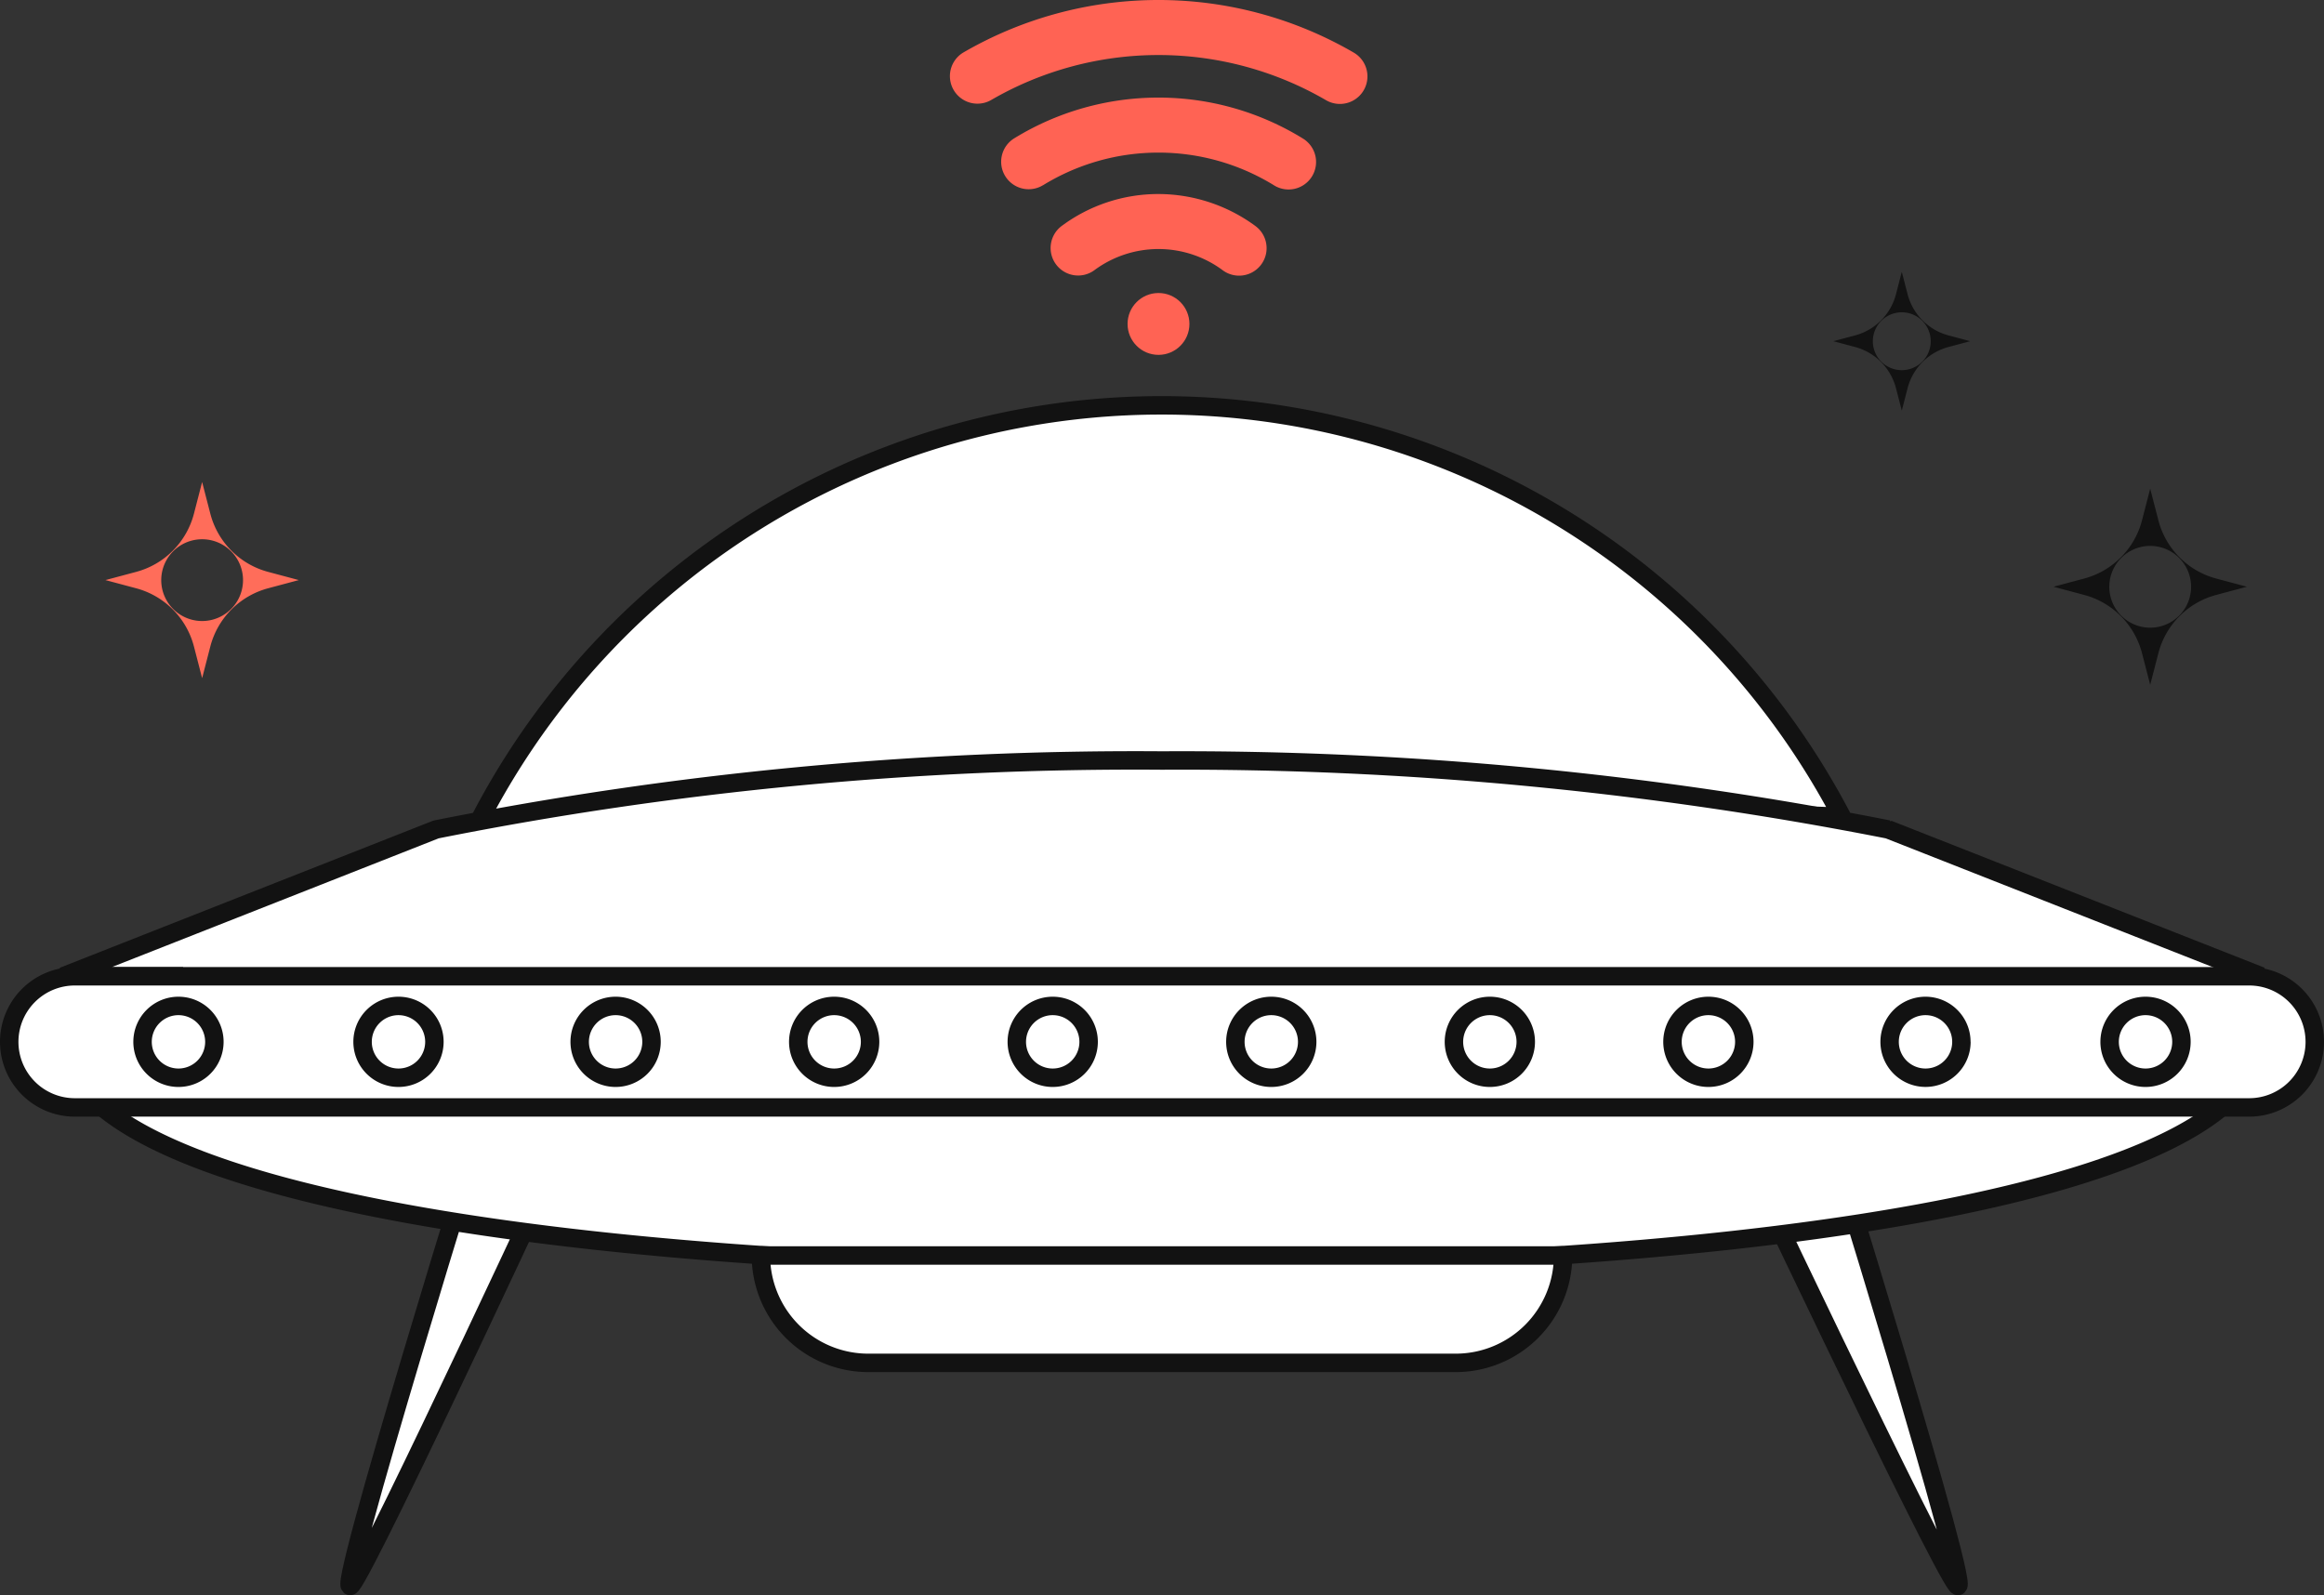 <svg xmlns="http://www.w3.org/2000/svg" width="126" height="86.509" viewBox="0 0 126 86.509">
  <rect x="0" y="0" width="126" height="86.509" fill="#333333" stroke="none"/>
  <g id="Group_20445" data-name="Group 20445" transform="translate(-600.062 -1391.319)">
    <g id="Grupo_17913" data-name="Grupo 17913" transform="translate(651.562 1391.319)">
      <path id="Path_13493" data-name="Path 13493" d="M644.09,1426.756a5.843,5.843,0,0,1,6.939,0,1.491,1.491,0,1,0,1.8-2.378l-.021-.016a8.9,8.9,0,0,0-5.248-1.73,8.783,8.783,0,0,0-5.248,1.73,1.491,1.491,0,1,0,1.779,2.394h0m-2.784-4.606a11.95,11.95,0,0,1,12.5,0,1.491,1.491,0,1,0,1.563-2.539h0a14.934,14.934,0,0,0-15.632,0,1.491,1.491,0,1,0,1.564,2.539m-2.829-4.608a18.08,18.08,0,0,1,18.166,0,1.493,1.493,0,0,0,1.511-2.576,21.078,21.078,0,0,0-21.186,0,1.493,1.493,0,0,0,1.509,2.576" transform="translate(-636.249 -1412.111)" fill="#ff6354"/>
      <circle id="Elipse_470" data-name="Elipse 470" cx="1.677" cy="1.677" r="1.677" transform="translate(9.633 15.888)" fill="#ff6354"/>
    </g>
    <g id="Group_16261-2" data-name="Group 16261-2" transform="translate(605.779 1417.456)">
      <g id="Group_16227-2" data-name="Group 16227-2">
        <path id="Path_13427-2" data-name="Path 13427-2" d="M611.467,1434.187a4.415,4.415,0,0,0,3.134,3.149l1.662.444-1.662.444a4.415,4.415,0,0,0-3.134,3.149l-.446,1.724-.446-1.724a4.415,4.415,0,0,0-3.134-3.149l-1.662-.444,1.662-.444a4.415,4.415,0,0,0,3.134-3.149l.446-1.724Zm-.446,5.813a2.217,2.217,0,0,0,0-4.434,2.217,2.217,0,0,0,0,4.434Z" transform="translate(-605.779 -1432.463)" fill="#ff6d5a"/>
      </g>
    </g>
    <g id="Group_16261" data-name="Group 16261" transform="translate(711.397 1417.817)">
      <g id="Group_16227" data-name="Group 16227">
        <path id="Path_13427" data-name="Path 13427" d="M716.085,1421.548a4.417,4.417,0,0,0,3.134,3.149l1.662.444-1.662.444a4.415,4.415,0,0,0-3.134,3.149l-.446,1.724-.446-1.724a4.415,4.415,0,0,0-3.134-3.149l-1.662-.444,1.662-.444a4.415,4.415,0,0,0,3.134-3.149l.446-1.724Zm-.446,5.813a2.217,2.217,0,0,0,0-4.434,2.217,2.217,0,0,0,0,4.434Z" transform="translate(-710.397 -1419.824)" fill="#121212"/>
      </g>
    </g>
    <g id="Group_16261-3" data-name="Group 16261-3" transform="translate(699.461 1406.057)">
      <g id="Group_16227-3" data-name="Group 16227-3">
        <path id="Path_13427-3" data-name="Path 13427-3" d="M704.487,1416.281a3.127,3.127,0,0,0,2.218,2.229l1.176.314-1.176.314a3.124,3.124,0,0,0-2.218,2.229l-.316,1.22-.316-1.22a3.122,3.122,0,0,0-2.218-2.229l-1.176-.314,1.176-.314a3.124,3.124,0,0,0,2.218-2.229l.316-1.22Zm-.316,4.114a1.569,1.569,0,0,0,0-3.138,1.569,1.569,0,0,0,0,3.138Z" transform="translate(-700.461 -1415.061)" fill="#121212"/>
      </g>
    </g>
    <g id="Group_20467" data-name="Group 20467" transform="translate(619.014 1451.298)">
      <path id="Path_31280" data-name="Path 31280" d="M-1652.241,8037.186s-8.475,27.247-7.407,25.978,12.262-25.43,12.262-25.43" transform="translate(1659.741 -8037.186)" fill="#fff" stroke="#121212" stroke-linecap="round" stroke-linejoin="round" stroke-width="1"/>
      <path id="Path_31281" data-name="Path 31281" d="M-1266.38,8037.186s8.475,27.247,7.407,25.978-12.5-25.43-12.5-25.43" transform="translate(1346.116 -8037.186)" fill="#fff" stroke="#121212" stroke-linecap="round" stroke-linejoin="round" stroke-width="1"/>
    </g>
    <g id="Group_20468" data-name="Group 20468" transform="translate(600.562 1413.298)">
      <path id="Trazado_13612-2" data-name="Trazado 13612-2" d="M626.364,1448.243a41.642,41.642,0,0,1,73.861-.184s-17.713-.714-37.713-.738C638.512,1447.292,626.364,1448.243,626.364,1448.243Z" transform="translate(-600.864 -1425.749)" fill="#fff" stroke="#121212" stroke-linecap="round" stroke-linejoin="bevel" stroke-width="1"/>
      <path id="Trazado_13613-2" data-name="Trazado 13613-2" d="M603.468,1459.995c0,8.277,26.681,12.52,59.594,12.52s59.594-4.242,59.594-12.52a4.971,4.971,0,0,0-1.451-3.288h1.451l-20.216-7.961a197.844,197.844,0,0,0-39.378-3.739,193.913,193.913,0,0,0-39.359,3.739l-20.216,7.965h6.5a22.887,22.887,0,0,0-3.165,1.348,1.806,1.806,0,0,1-2.466-.652A4.524,4.524,0,0,0,603.468,1459.995Z" transform="translate(-600.562 -1425.749)" fill="#fff" stroke="#121212" stroke-linecap="round" stroke-linejoin="bevel" stroke-width="1"/>
      <path id="Rectángulo_6628-2" data-name="Rectángulo 6628-2" d="M725.562,1460.262h0a3.556,3.556,0,0,1-3.556,3.556H604.118a3.556,3.556,0,0,1-3.556-3.556h0a3.556,3.556,0,0,1,3.556-3.555H722.006A3.556,3.556,0,0,1,725.562,1460.262Z" transform="translate(-600.562 -1425.749)" fill="#fff" stroke="#121212" stroke-linecap="round" stroke-linejoin="bevel" stroke-width="1"/>
      <path id="Rectángulo_6629-2" data-name="Rectángulo 6629-2" d="M684.808,1471.847h0a5.823,5.823,0,0,1-5.823,5.823H647.139a5.823,5.823,0,0,1-5.823-5.823h43.492Z" transform="translate(-600.562 -1425.749)" fill="#fff" stroke="#121212" stroke-linecap="round" stroke-linejoin="bevel" stroke-width="1"/>
      <g id="Grupo_16460-2" data-name="Grupo 16460-2" transform="translate(6.73 32.066)">
        <g id="Grupo_16450-2" data-name="Grupo 16450-2" transform="translate(106.648)">
          <g id="Trazado_13614-2" data-name="Trazado 13614-2">
            <path id="Path_31257" data-name="Path 31257" d="M714.44,1460.261a1.947,1.947,0,1,1,1.947,1.947A1.948,1.948,0,0,1,714.44,1460.261Z" transform="translate(-713.94 -1457.815)" fill="#fff"/>
            <path id="Path_31258" data-name="Path 31258" d="M716.387,1458.815a1.447,1.447,0,1,0,1.446,1.446,1.448,1.448,0,0,0-1.446-1.446m2.446,1.446a2.447,2.447,0,1,1-2.446-2.446A2.446,2.446,0,0,1,718.833,1460.261Z" transform="translate(-713.94 -1457.815)" fill="#121212"/>
          </g>
        </g>
        <g id="Grupo_16451-2" data-name="Grupo 16451-2" transform="translate(94.72)">
          <g id="Trazado_13615-2" data-name="Trazado 13615-2">
            <path id="Path_31259" data-name="Path 31259" d="M702.512,1460.261a1.946,1.946,0,1,1,1.946,1.947A1.948,1.948,0,0,1,702.512,1460.261Z" transform="translate(-702.012 -1457.815)" fill="#fff"/>
            <path id="Path_31260" data-name="Path 31260" d="M704.458,1458.815a1.447,1.447,0,1,0,1.446,1.446,1.447,1.447,0,0,0-1.446-1.446m2.446,1.446a2.446,2.446,0,1,1-2.446-2.446A2.446,2.446,0,0,1,706.9,1460.261Z" transform="translate(-702.012 -1457.815)" fill="#121212"/>
          </g>
        </g>
        <g id="Grupo_16452-2" data-name="Grupo 16452-2" transform="translate(82.948)">
          <g id="Trazado_13616-2" data-name="Trazado 13616-2">
            <path id="Path_31261" data-name="Path 31261" d="M690.74,1460.261a1.947,1.947,0,1,1,1.947,1.947A1.949,1.949,0,0,1,690.74,1460.261Z" transform="translate(-690.24 -1457.815)" fill="#fff"/>
            <path id="Path_31262" data-name="Path 31262" d="M692.687,1458.815a1.447,1.447,0,1,0,1.446,1.446,1.448,1.448,0,0,0-1.446-1.446m2.446,1.446a2.447,2.447,0,1,1-2.446-2.446A2.446,2.446,0,0,1,695.133,1460.261Z" transform="translate(-690.24 -1457.815)" fill="#121212"/>
          </g>
        </g>
        <g id="Grupo_16453-2" data-name="Grupo 16453-2" transform="translate(71.099)">
          <g id="Trazado_13617-2" data-name="Trazado 13617-2">
            <path id="Path_31263" data-name="Path 31263" d="M678.891,1460.261a1.947,1.947,0,1,1,1.947,1.947A1.949,1.949,0,0,1,678.891,1460.261Z" transform="translate(-678.391 -1457.815)" fill="#fff"/>
            <path id="Path_31264" data-name="Path 31264" d="M680.838,1458.815a1.447,1.447,0,1,0,1.446,1.446,1.448,1.448,0,0,0-1.446-1.446m2.446,1.446a2.447,2.447,0,1,1-2.446-2.446A2.446,2.446,0,0,1,683.284,1460.261Z" transform="translate(-678.391 -1457.815)" fill="#121212"/>
          </g>
        </g>
        <g id="Grupo_16454-2" data-name="Grupo 16454-2" transform="translate(59.249)">
          <g id="Trazado_13618-2" data-name="Trazado 13618-2">
            <path id="Path_31265" data-name="Path 31265" d="M667.041,1460.261a1.947,1.947,0,1,1,1.947,1.947A1.949,1.949,0,0,1,667.041,1460.261Z" transform="translate(-666.541 -1457.815)" fill="#fff"/>
            <path id="Path_31266" data-name="Path 31266" d="M668.988,1458.815a1.447,1.447,0,1,0,1.446,1.446,1.448,1.448,0,0,0-1.446-1.446m2.446,1.446a2.447,2.447,0,1,1-2.446-2.446A2.446,2.446,0,0,1,671.434,1460.261Z" transform="translate(-666.541 -1457.815)" fill="#121212"/>
          </g>
        </g>
        <g id="Grupo_16455-2" data-name="Grupo 16455-2" transform="translate(47.399)">
          <g id="Trazado_13619-2" data-name="Trazado 13619-2">
            <path id="Path_31267" data-name="Path 31267" d="M655.191,1460.261a1.947,1.947,0,1,1,1.947,1.947A1.949,1.949,0,0,1,655.191,1460.261Z" transform="translate(-654.691 -1457.815)" fill="#fff"/>
            <path id="Path_31268" data-name="Path 31268" d="M657.138,1458.815a1.447,1.447,0,1,0,1.446,1.446,1.448,1.448,0,0,0-1.446-1.446m2.446,1.446a2.447,2.447,0,1,1-2.446-2.446A2.446,2.446,0,0,1,659.584,1460.261Z" transform="translate(-654.691 -1457.815)" fill="#121212"/>
          </g>
        </g>
        <g id="Grupo_16456-2" data-name="Grupo 16456-2" transform="translate(35.55)">
          <g id="Trazado_13620-2" data-name="Trazado 13620-2">
            <path id="Path_31269" data-name="Path 31269" d="M643.342,1460.261a1.947,1.947,0,1,1,1.947,1.947A1.949,1.949,0,0,1,643.342,1460.261Z" transform="translate(-642.842 -1457.815)" fill="#fff"/>
            <path id="Path_31270" data-name="Path 31270" d="M645.289,1458.815a1.447,1.447,0,1,0,1.446,1.446,1.448,1.448,0,0,0-1.446-1.446m2.446,1.446a2.447,2.447,0,1,1-2.446-2.446A2.446,2.446,0,0,1,647.735,1460.261Z" transform="translate(-642.842 -1457.815)" fill="#121212"/>
          </g>
        </g>
        <g id="Grupo_16457-2" data-name="Grupo 16457-2" transform="translate(23.7)">
          <g id="Trazado_13621-2" data-name="Trazado 13621-2">
            <path id="Path_31271" data-name="Path 31271" d="M631.492,1460.261a1.947,1.947,0,1,1,1.946,1.947A1.948,1.948,0,0,1,631.492,1460.261Z" transform="translate(-630.992 -1457.815)" fill="#fff"/>
            <path id="Path_31272" data-name="Path 31272" d="M633.438,1458.815a1.447,1.447,0,1,0,1.447,1.446,1.448,1.448,0,0,0-1.447-1.446m2.447,1.446a2.447,2.447,0,1,1-2.447-2.446A2.446,2.446,0,0,1,635.885,1460.261Z" transform="translate(-630.992 -1457.815)" fill="#121212"/>
          </g>
        </g>
        <g id="Grupo_16458-2" data-name="Grupo 16458-2" transform="translate(11.929)">
          <g id="Trazado_13622-2" data-name="Trazado 13622-2">
            <path id="Path_31273" data-name="Path 31273" d="M619.721,1460.261a1.947,1.947,0,1,1,1.947,1.947A1.949,1.949,0,0,1,619.721,1460.261Z" transform="translate(-619.221 -1457.815)" fill="#fff"/>
            <path id="Path_31274" data-name="Path 31274" d="M621.668,1458.815a1.447,1.447,0,1,0,1.446,1.446,1.448,1.448,0,0,0-1.446-1.446m2.446,1.446a2.447,2.447,0,1,1-2.446-2.446A2.446,2.446,0,0,1,624.114,1460.261Z" transform="translate(-619.221 -1457.815)" fill="#121212"/>
          </g>
        </g>
        <g id="Grupo_16459-2" data-name="Grupo 16459-2">
          <g id="Trazado_13623-2" data-name="Trazado 13623-2">
            <path id="Path_31275" data-name="Path 31275" d="M607.792,1460.261a1.947,1.947,0,1,1,1.947,1.947A1.949,1.949,0,0,1,607.792,1460.261Z" transform="translate(-607.292 -1457.815)" fill="#fff"/>
            <path id="Path_31276" data-name="Path 31276" d="M609.739,1458.815a1.447,1.447,0,1,0,1.446,1.446,1.448,1.448,0,0,0-1.446-1.446m2.446,1.446a2.447,2.447,0,1,1-2.446-2.446A2.446,2.446,0,0,1,612.185,1460.261Z" transform="translate(-607.292 -1457.815)" fill="#121212"/>
          </g>
        </g>
      </g>
    </g>
  </g>
</svg>
